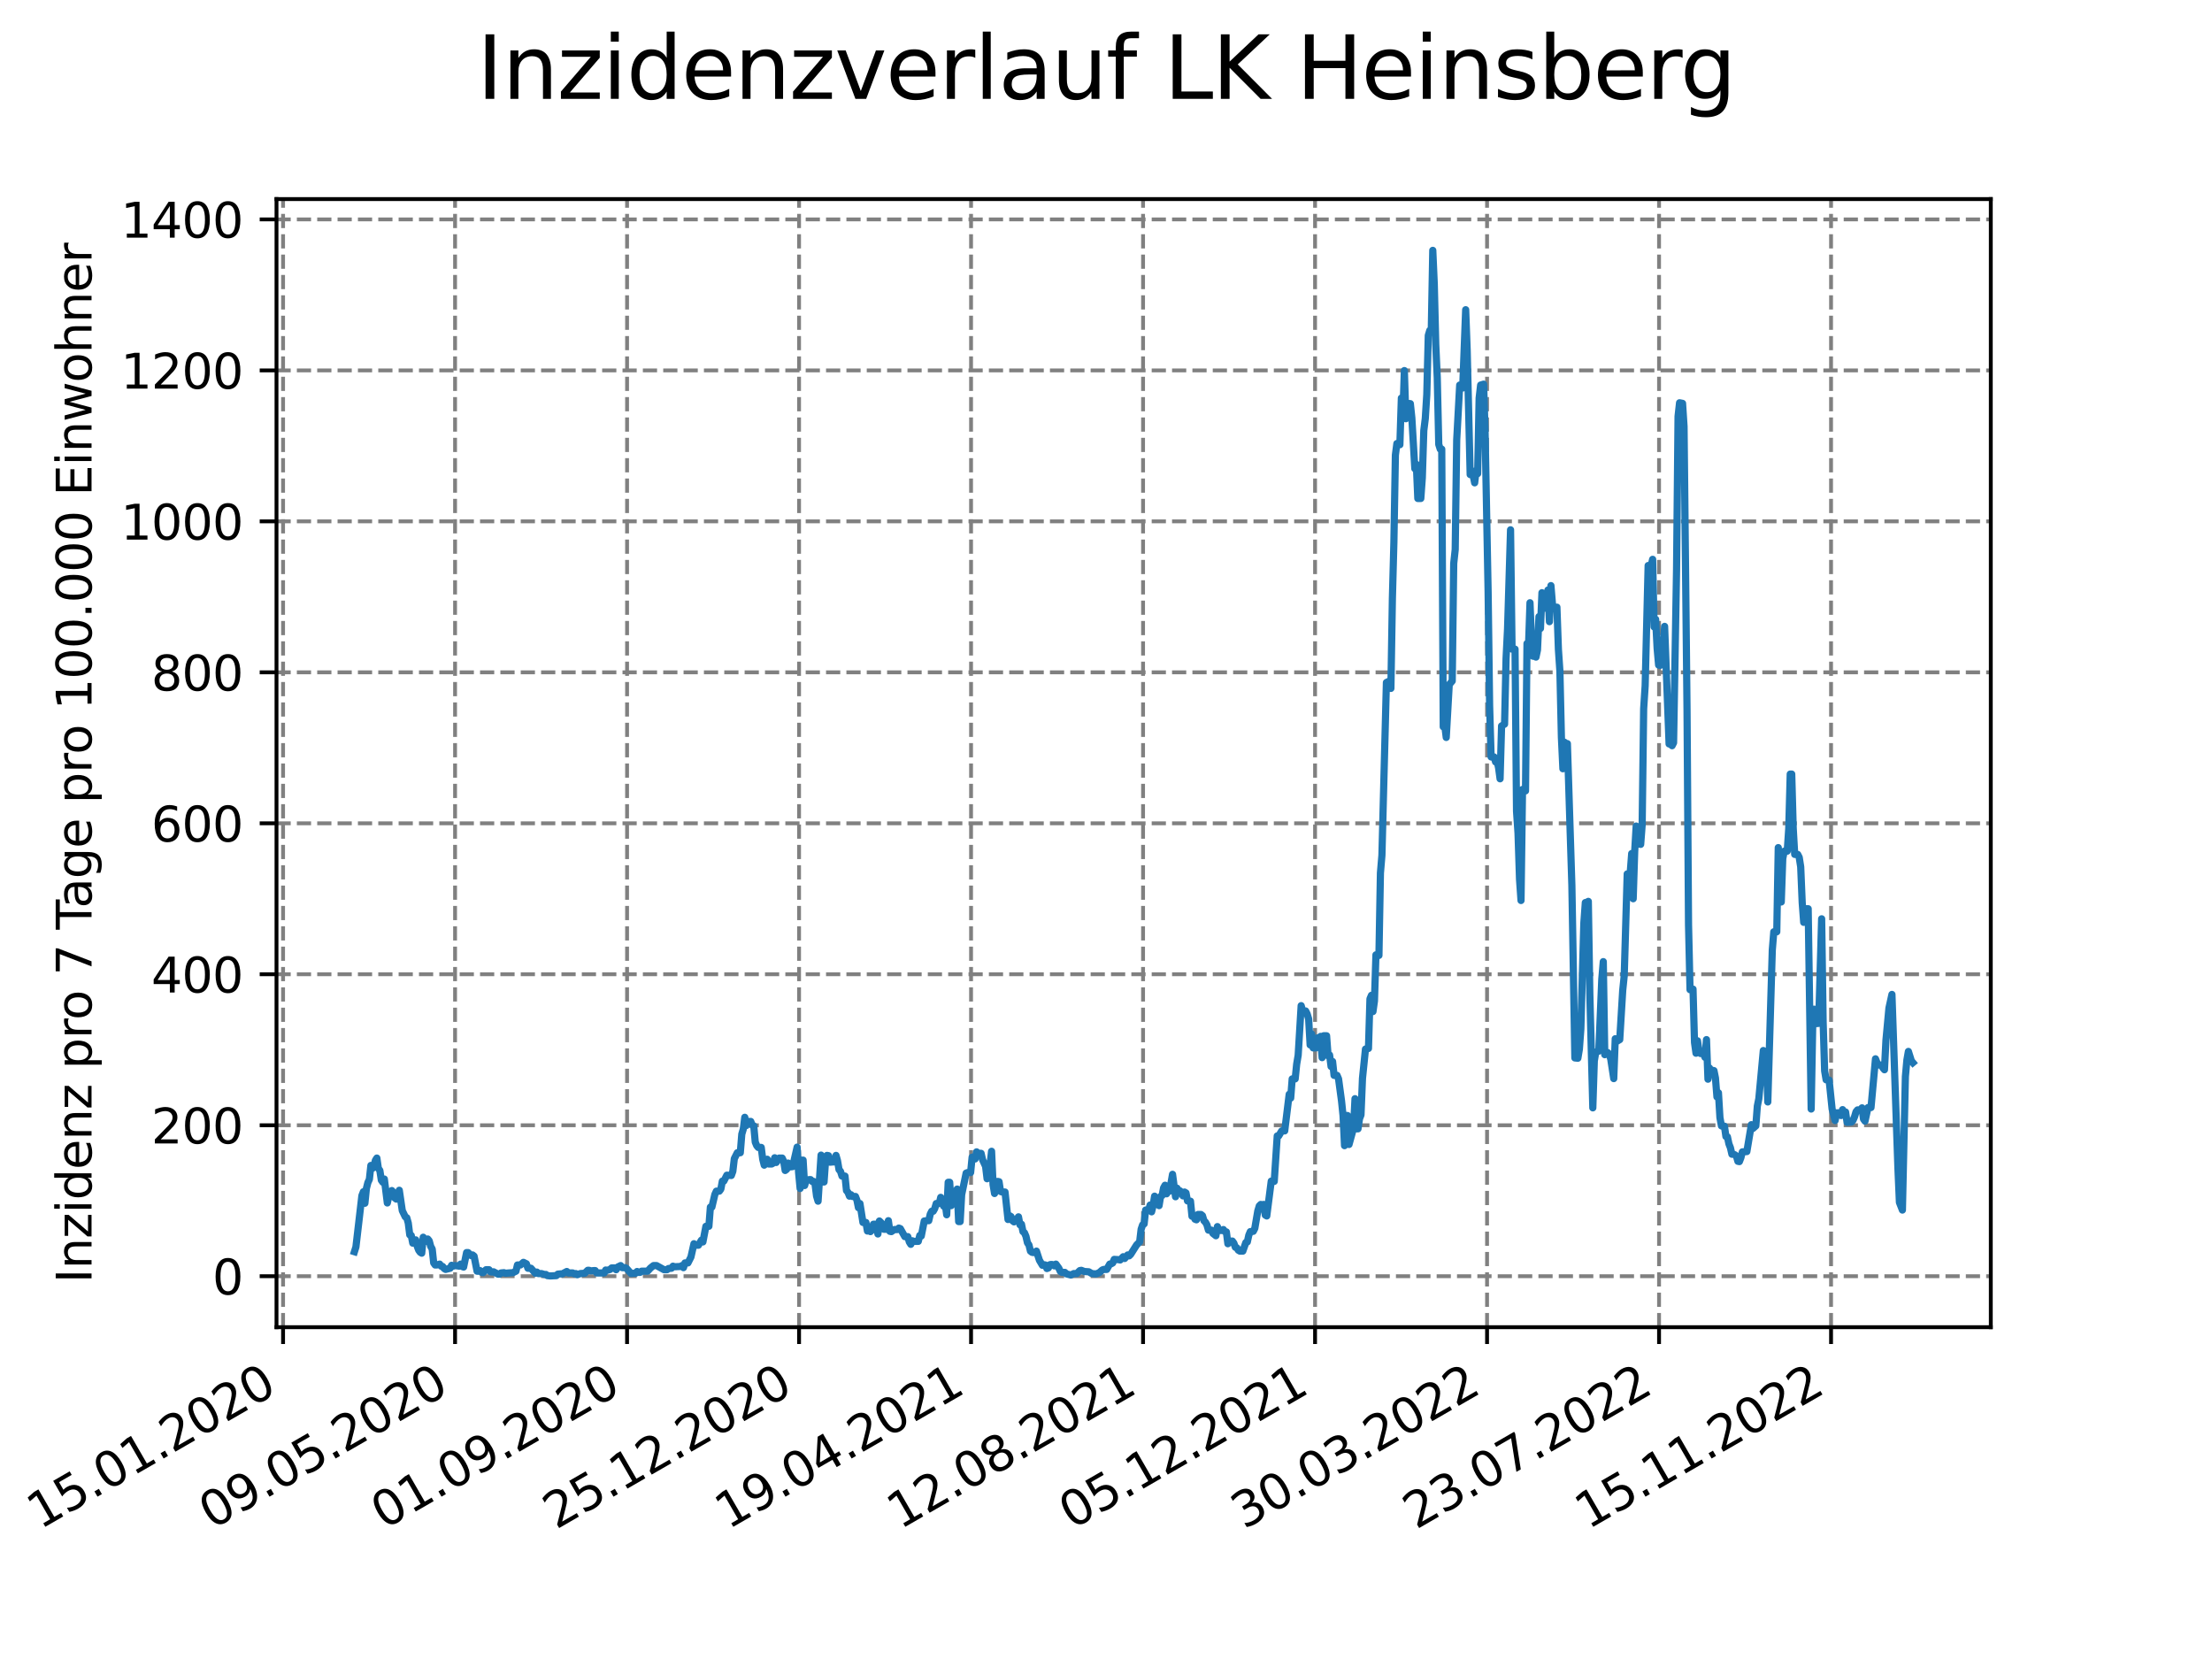 <?xml version="1.0" encoding="utf-8" standalone="no"?>
<!DOCTYPE svg PUBLIC "-//W3C//DTD SVG 1.1//EN"
  "http://www.w3.org/Graphics/SVG/1.1/DTD/svg11.dtd">
<svg xmlns:xlink="http://www.w3.org/1999/xlink" width="460.8pt" height="345.6pt" viewBox="0 0 460.8 345.6" xmlns="http://www.w3.org/2000/svg" version="1.1">
 <defs>
  <style type="text/css">*{stroke-linejoin: round; stroke-linecap: butt}</style>
 </defs>
 <g id="figure_1">
  <g id="patch_1">
   <path d="M 0 345.6 
L 460.8 345.6 
L 460.8 0 
L 0 0 
z
" style="fill: #ffffff"/>
  </g>
  <g id="axes_1">
   <g id="patch_2">
    <path d="M 57.6 276.48 
L 414.72 276.48 
L 414.72 41.472 
L 57.6 41.472 
z
" style="fill: #ffffff"/>
   </g>
   <g id="matplotlib.axis_1">
    <g id="xtick_1">
     <g id="line2d_1">
      <path d="M 58.968 276.48 
L 58.968 41.472 
" clip-path="url(#p1e80fe5e05)" style="fill: none; stroke-dasharray: 2.96,1.28; stroke-dashoffset: 0; stroke: #808080; stroke-width: 0.8"/>
     </g>
     <g id="line2d_2">
      <defs>
       <path id="m6e83c89dc8" d="M 0 0 
L 0 3.5 
" style="stroke: #000000; stroke-width: 0.8"/>
      </defs>
      <g>
       <use xlink:href="#m6e83c89dc8" x="58.968" y="276.48" style="stroke: #000000; stroke-width: 0.8"/>
      </g>
     </g>
     <g id="text_1">
      <!-- 15.01.2020 -->
      <g transform="translate(8.343 318.689) rotate(-30) scale(0.1 -0.1)">
       <defs>
        <path id="DejaVuSans-31" d="M 794 531 
L 1825 531 
L 1825 4091 
L 703 3866 
L 703 4441 
L 1819 4666 
L 2450 4666 
L 2450 531 
L 3481 531 
L 3481 0 
L 794 0 
L 794 531 
z
" transform="scale(0.016)"/>
        <path id="DejaVuSans-35" d="M 691 4666 
L 3169 4666 
L 3169 4134 
L 1269 4134 
L 1269 2991 
Q 1406 3038 1543 3061 
Q 1681 3084 1819 3084 
Q 2600 3084 3056 2656 
Q 3513 2228 3513 1497 
Q 3513 744 3044 326 
Q 2575 -91 1722 -91 
Q 1428 -91 1123 -41 
Q 819 9 494 109 
L 494 744 
Q 775 591 1075 516 
Q 1375 441 1709 441 
Q 2250 441 2565 725 
Q 2881 1009 2881 1497 
Q 2881 1984 2565 2268 
Q 2250 2553 1709 2553 
Q 1456 2553 1204 2497 
Q 953 2441 691 2322 
L 691 4666 
z
" transform="scale(0.016)"/>
        <path id="DejaVuSans-2e" d="M 684 794 
L 1344 794 
L 1344 0 
L 684 0 
L 684 794 
z
" transform="scale(0.016)"/>
        <path id="DejaVuSans-30" d="M 2034 4250 
Q 1547 4250 1301 3770 
Q 1056 3291 1056 2328 
Q 1056 1369 1301 889 
Q 1547 409 2034 409 
Q 2525 409 2770 889 
Q 3016 1369 3016 2328 
Q 3016 3291 2770 3770 
Q 2525 4250 2034 4250 
z
M 2034 4750 
Q 2819 4750 3233 4129 
Q 3647 3509 3647 2328 
Q 3647 1150 3233 529 
Q 2819 -91 2034 -91 
Q 1250 -91 836 529 
Q 422 1150 422 2328 
Q 422 3509 836 4129 
Q 1250 4750 2034 4750 
z
" transform="scale(0.016)"/>
        <path id="DejaVuSans-32" d="M 1228 531 
L 3431 531 
L 3431 0 
L 469 0 
L 469 531 
Q 828 903 1448 1529 
Q 2069 2156 2228 2338 
Q 2531 2678 2651 2914 
Q 2772 3150 2772 3378 
Q 2772 3750 2511 3984 
Q 2250 4219 1831 4219 
Q 1534 4219 1204 4116 
Q 875 4013 500 3803 
L 500 4441 
Q 881 4594 1212 4672 
Q 1544 4750 1819 4750 
Q 2544 4750 2975 4387 
Q 3406 4025 3406 3419 
Q 3406 3131 3298 2873 
Q 3191 2616 2906 2266 
Q 2828 2175 2409 1742 
Q 1991 1309 1228 531 
z
" transform="scale(0.016)"/>
       </defs>
       <use xlink:href="#DejaVuSans-31"/>
       <use xlink:href="#DejaVuSans-35" x="63.623"/>
       <use xlink:href="#DejaVuSans-2e" x="127.246"/>
       <use xlink:href="#DejaVuSans-30" x="159.033"/>
       <use xlink:href="#DejaVuSans-31" x="222.656"/>
       <use xlink:href="#DejaVuSans-2e" x="286.279"/>
       <use xlink:href="#DejaVuSans-32" x="318.066"/>
       <use xlink:href="#DejaVuSans-30" x="381.689"/>
       <use xlink:href="#DejaVuSans-32" x="445.312"/>
       <use xlink:href="#DejaVuSans-30" x="508.936"/>
      </g>
     </g>
    </g>
    <g id="xtick_2">
     <g id="line2d_3">
      <path d="M 94.799 276.48 
L 94.799 41.472 
" clip-path="url(#p1e80fe5e05)" style="fill: none; stroke-dasharray: 2.96,1.28; stroke-dashoffset: 0; stroke: #808080; stroke-width: 0.8"/>
     </g>
     <g id="line2d_4">
      <g>
       <use xlink:href="#m6e83c89dc8" x="94.799" y="276.48" style="stroke: #000000; stroke-width: 0.8"/>
      </g>
     </g>
     <g id="text_2">
      <!-- 09.05.2020 -->
      <g transform="translate(44.173 318.689) rotate(-30) scale(0.1 -0.1)">
       <defs>
        <path id="DejaVuSans-39" d="M 703 97 
L 703 672 
Q 941 559 1184 500 
Q 1428 441 1663 441 
Q 2288 441 2617 861 
Q 2947 1281 2994 2138 
Q 2813 1869 2534 1725 
Q 2256 1581 1919 1581 
Q 1219 1581 811 2004 
Q 403 2428 403 3163 
Q 403 3881 828 4315 
Q 1253 4750 1959 4750 
Q 2769 4750 3195 4129 
Q 3622 3509 3622 2328 
Q 3622 1225 3098 567 
Q 2575 -91 1691 -91 
Q 1453 -91 1209 -44 
Q 966 3 703 97 
z
M 1959 2075 
Q 2384 2075 2632 2365 
Q 2881 2656 2881 3163 
Q 2881 3666 2632 3958 
Q 2384 4250 1959 4250 
Q 1534 4250 1286 3958 
Q 1038 3666 1038 3163 
Q 1038 2656 1286 2365 
Q 1534 2075 1959 2075 
z
" transform="scale(0.016)"/>
       </defs>
       <use xlink:href="#DejaVuSans-30"/>
       <use xlink:href="#DejaVuSans-39" x="63.623"/>
       <use xlink:href="#DejaVuSans-2e" x="127.246"/>
       <use xlink:href="#DejaVuSans-30" x="159.033"/>
       <use xlink:href="#DejaVuSans-35" x="222.656"/>
       <use xlink:href="#DejaVuSans-2e" x="286.279"/>
       <use xlink:href="#DejaVuSans-32" x="318.066"/>
       <use xlink:href="#DejaVuSans-30" x="381.689"/>
       <use xlink:href="#DejaVuSans-32" x="445.312"/>
       <use xlink:href="#DejaVuSans-30" x="508.936"/>
      </g>
     </g>
    </g>
    <g id="xtick_3">
     <g id="line2d_5">
      <path d="M 130.629 276.48 
L 130.629 41.472 
" clip-path="url(#p1e80fe5e05)" style="fill: none; stroke-dasharray: 2.96,1.28; stroke-dashoffset: 0; stroke: #808080; stroke-width: 0.8"/>
     </g>
     <g id="line2d_6">
      <g>
       <use xlink:href="#m6e83c89dc8" x="130.629" y="276.48" style="stroke: #000000; stroke-width: 0.8"/>
      </g>
     </g>
     <g id="text_3">
      <!-- 01.09.2020 -->
      <g transform="translate(80.004 318.689) rotate(-30) scale(0.1 -0.1)">
       <use xlink:href="#DejaVuSans-30"/>
       <use xlink:href="#DejaVuSans-31" x="63.623"/>
       <use xlink:href="#DejaVuSans-2e" x="127.246"/>
       <use xlink:href="#DejaVuSans-30" x="159.033"/>
       <use xlink:href="#DejaVuSans-39" x="222.656"/>
       <use xlink:href="#DejaVuSans-2e" x="286.279"/>
       <use xlink:href="#DejaVuSans-32" x="318.066"/>
       <use xlink:href="#DejaVuSans-30" x="381.689"/>
       <use xlink:href="#DejaVuSans-32" x="445.312"/>
       <use xlink:href="#DejaVuSans-30" x="508.936"/>
      </g>
     </g>
    </g>
    <g id="xtick_4">
     <g id="line2d_7">
      <path d="M 166.459 276.48 
L 166.459 41.472 
" clip-path="url(#p1e80fe5e05)" style="fill: none; stroke-dasharray: 2.96,1.28; stroke-dashoffset: 0; stroke: #808080; stroke-width: 0.8"/>
     </g>
     <g id="line2d_8">
      <g>
       <use xlink:href="#m6e83c89dc8" x="166.459" y="276.48" style="stroke: #000000; stroke-width: 0.8"/>
      </g>
     </g>
     <g id="text_4">
      <!-- 25.12.2020 -->
      <g transform="translate(115.834 318.689) rotate(-30) scale(0.1 -0.1)">
       <use xlink:href="#DejaVuSans-32"/>
       <use xlink:href="#DejaVuSans-35" x="63.623"/>
       <use xlink:href="#DejaVuSans-2e" x="127.246"/>
       <use xlink:href="#DejaVuSans-31" x="159.033"/>
       <use xlink:href="#DejaVuSans-32" x="222.656"/>
       <use xlink:href="#DejaVuSans-2e" x="286.279"/>
       <use xlink:href="#DejaVuSans-32" x="318.066"/>
       <use xlink:href="#DejaVuSans-30" x="381.689"/>
       <use xlink:href="#DejaVuSans-32" x="445.312"/>
       <use xlink:href="#DejaVuSans-30" x="508.936"/>
      </g>
     </g>
    </g>
    <g id="xtick_5">
     <g id="line2d_9">
      <path d="M 202.29 276.48 
L 202.29 41.472 
" clip-path="url(#p1e80fe5e05)" style="fill: none; stroke-dasharray: 2.96,1.28; stroke-dashoffset: 0; stroke: #808080; stroke-width: 0.8"/>
     </g>
     <g id="line2d_10">
      <g>
       <use xlink:href="#m6e83c89dc8" x="202.29" y="276.48" style="stroke: #000000; stroke-width: 0.8"/>
      </g>
     </g>
     <g id="text_5">
      <!-- 19.04.2021 -->
      <g transform="translate(151.665 318.689) rotate(-30) scale(0.1 -0.1)">
       <defs>
        <path id="DejaVuSans-34" d="M 2419 4116 
L 825 1625 
L 2419 1625 
L 2419 4116 
z
M 2253 4666 
L 3047 4666 
L 3047 1625 
L 3713 1625 
L 3713 1100 
L 3047 1100 
L 3047 0 
L 2419 0 
L 2419 1100 
L 313 1100 
L 313 1709 
L 2253 4666 
z
" transform="scale(0.016)"/>
       </defs>
       <use xlink:href="#DejaVuSans-31"/>
       <use xlink:href="#DejaVuSans-39" x="63.623"/>
       <use xlink:href="#DejaVuSans-2e" x="127.246"/>
       <use xlink:href="#DejaVuSans-30" x="159.033"/>
       <use xlink:href="#DejaVuSans-34" x="222.656"/>
       <use xlink:href="#DejaVuSans-2e" x="286.279"/>
       <use xlink:href="#DejaVuSans-32" x="318.066"/>
       <use xlink:href="#DejaVuSans-30" x="381.689"/>
       <use xlink:href="#DejaVuSans-32" x="445.312"/>
       <use xlink:href="#DejaVuSans-31" x="508.936"/>
      </g>
     </g>
    </g>
    <g id="xtick_6">
     <g id="line2d_11">
      <path d="M 238.12 276.48 
L 238.12 41.472 
" clip-path="url(#p1e80fe5e05)" style="fill: none; stroke-dasharray: 2.96,1.28; stroke-dashoffset: 0; stroke: #808080; stroke-width: 0.8"/>
     </g>
     <g id="line2d_12">
      <g>
       <use xlink:href="#m6e83c89dc8" x="238.12" y="276.48" style="stroke: #000000; stroke-width: 0.8"/>
      </g>
     </g>
     <g id="text_6">
      <!-- 12.08.2021 -->
      <g transform="translate(187.495 318.689) rotate(-30) scale(0.1 -0.1)">
       <defs>
        <path id="DejaVuSans-38" d="M 2034 2216 
Q 1584 2216 1326 1975 
Q 1069 1734 1069 1313 
Q 1069 891 1326 650 
Q 1584 409 2034 409 
Q 2484 409 2743 651 
Q 3003 894 3003 1313 
Q 3003 1734 2745 1975 
Q 2488 2216 2034 2216 
z
M 1403 2484 
Q 997 2584 770 2862 
Q 544 3141 544 3541 
Q 544 4100 942 4425 
Q 1341 4750 2034 4750 
Q 2731 4750 3128 4425 
Q 3525 4100 3525 3541 
Q 3525 3141 3298 2862 
Q 3072 2584 2669 2484 
Q 3125 2378 3379 2068 
Q 3634 1759 3634 1313 
Q 3634 634 3220 271 
Q 2806 -91 2034 -91 
Q 1263 -91 848 271 
Q 434 634 434 1313 
Q 434 1759 690 2068 
Q 947 2378 1403 2484 
z
M 1172 3481 
Q 1172 3119 1398 2916 
Q 1625 2713 2034 2713 
Q 2441 2713 2670 2916 
Q 2900 3119 2900 3481 
Q 2900 3844 2670 4047 
Q 2441 4250 2034 4250 
Q 1625 4250 1398 4047 
Q 1172 3844 1172 3481 
z
" transform="scale(0.016)"/>
       </defs>
       <use xlink:href="#DejaVuSans-31"/>
       <use xlink:href="#DejaVuSans-32" x="63.623"/>
       <use xlink:href="#DejaVuSans-2e" x="127.246"/>
       <use xlink:href="#DejaVuSans-30" x="159.033"/>
       <use xlink:href="#DejaVuSans-38" x="222.656"/>
       <use xlink:href="#DejaVuSans-2e" x="286.279"/>
       <use xlink:href="#DejaVuSans-32" x="318.066"/>
       <use xlink:href="#DejaVuSans-30" x="381.689"/>
       <use xlink:href="#DejaVuSans-32" x="445.312"/>
       <use xlink:href="#DejaVuSans-31" x="508.936"/>
      </g>
     </g>
    </g>
    <g id="xtick_7">
     <g id="line2d_13">
      <path d="M 273.951 276.48 
L 273.951 41.472 
" clip-path="url(#p1e80fe5e05)" style="fill: none; stroke-dasharray: 2.96,1.28; stroke-dashoffset: 0; stroke: #808080; stroke-width: 0.8"/>
     </g>
     <g id="line2d_14">
      <g>
       <use xlink:href="#m6e83c89dc8" x="273.951" y="276.48" style="stroke: #000000; stroke-width: 0.8"/>
      </g>
     </g>
     <g id="text_7">
      <!-- 05.12.2021 -->
      <g transform="translate(223.325 318.689) rotate(-30) scale(0.1 -0.1)">
       <use xlink:href="#DejaVuSans-30"/>
       <use xlink:href="#DejaVuSans-35" x="63.623"/>
       <use xlink:href="#DejaVuSans-2e" x="127.246"/>
       <use xlink:href="#DejaVuSans-31" x="159.033"/>
       <use xlink:href="#DejaVuSans-32" x="222.656"/>
       <use xlink:href="#DejaVuSans-2e" x="286.279"/>
       <use xlink:href="#DejaVuSans-32" x="318.066"/>
       <use xlink:href="#DejaVuSans-30" x="381.689"/>
       <use xlink:href="#DejaVuSans-32" x="445.312"/>
       <use xlink:href="#DejaVuSans-31" x="508.936"/>
      </g>
     </g>
    </g>
    <g id="xtick_8">
     <g id="line2d_15">
      <path d="M 309.781 276.48 
L 309.781 41.472 
" clip-path="url(#p1e80fe5e05)" style="fill: none; stroke-dasharray: 2.96,1.28; stroke-dashoffset: 0; stroke: #808080; stroke-width: 0.8"/>
     </g>
     <g id="line2d_16">
      <g>
       <use xlink:href="#m6e83c89dc8" x="309.781" y="276.48" style="stroke: #000000; stroke-width: 0.8"/>
      </g>
     </g>
     <g id="text_8">
      <!-- 30.03.2022 -->
      <g transform="translate(259.156 318.689) rotate(-30) scale(0.1 -0.1)">
       <defs>
        <path id="DejaVuSans-33" d="M 2597 2516 
Q 3050 2419 3304 2112 
Q 3559 1806 3559 1356 
Q 3559 666 3084 287 
Q 2609 -91 1734 -91 
Q 1441 -91 1130 -33 
Q 819 25 488 141 
L 488 750 
Q 750 597 1062 519 
Q 1375 441 1716 441 
Q 2309 441 2620 675 
Q 2931 909 2931 1356 
Q 2931 1769 2642 2001 
Q 2353 2234 1838 2234 
L 1294 2234 
L 1294 2753 
L 1863 2753 
Q 2328 2753 2575 2939 
Q 2822 3125 2822 3475 
Q 2822 3834 2567 4026 
Q 2313 4219 1838 4219 
Q 1578 4219 1281 4162 
Q 984 4106 628 3988 
L 628 4550 
Q 988 4650 1302 4700 
Q 1616 4750 1894 4750 
Q 2613 4750 3031 4423 
Q 3450 4097 3450 3541 
Q 3450 3153 3228 2886 
Q 3006 2619 2597 2516 
z
" transform="scale(0.016)"/>
       </defs>
       <use xlink:href="#DejaVuSans-33"/>
       <use xlink:href="#DejaVuSans-30" x="63.623"/>
       <use xlink:href="#DejaVuSans-2e" x="127.246"/>
       <use xlink:href="#DejaVuSans-30" x="159.033"/>
       <use xlink:href="#DejaVuSans-33" x="222.656"/>
       <use xlink:href="#DejaVuSans-2e" x="286.279"/>
       <use xlink:href="#DejaVuSans-32" x="318.066"/>
       <use xlink:href="#DejaVuSans-30" x="381.689"/>
       <use xlink:href="#DejaVuSans-32" x="445.312"/>
       <use xlink:href="#DejaVuSans-32" x="508.936"/>
      </g>
     </g>
    </g>
    <g id="xtick_9">
     <g id="line2d_17">
      <path d="M 345.611 276.48 
L 345.611 41.472 
" clip-path="url(#p1e80fe5e05)" style="fill: none; stroke-dasharray: 2.96,1.28; stroke-dashoffset: 0; stroke: #808080; stroke-width: 0.8"/>
     </g>
     <g id="line2d_18">
      <g>
       <use xlink:href="#m6e83c89dc8" x="345.611" y="276.48" style="stroke: #000000; stroke-width: 0.8"/>
      </g>
     </g>
     <g id="text_9">
      <!-- 23.07.2022 -->
      <g transform="translate(294.986 318.689) rotate(-30) scale(0.1 -0.1)">
       <defs>
        <path id="DejaVuSans-37" d="M 525 4666 
L 3525 4666 
L 3525 4397 
L 1831 0 
L 1172 0 
L 2766 4134 
L 525 4134 
L 525 4666 
z
" transform="scale(0.016)"/>
       </defs>
       <use xlink:href="#DejaVuSans-32"/>
       <use xlink:href="#DejaVuSans-33" x="63.623"/>
       <use xlink:href="#DejaVuSans-2e" x="127.246"/>
       <use xlink:href="#DejaVuSans-30" x="159.033"/>
       <use xlink:href="#DejaVuSans-37" x="222.656"/>
       <use xlink:href="#DejaVuSans-2e" x="286.279"/>
       <use xlink:href="#DejaVuSans-32" x="318.066"/>
       <use xlink:href="#DejaVuSans-30" x="381.689"/>
       <use xlink:href="#DejaVuSans-32" x="445.312"/>
       <use xlink:href="#DejaVuSans-32" x="508.936"/>
      </g>
     </g>
    </g>
    <g id="xtick_10">
     <g id="line2d_19">
      <path d="M 381.442 276.48 
L 381.442 41.472 
" clip-path="url(#p1e80fe5e05)" style="fill: none; stroke-dasharray: 2.96,1.28; stroke-dashoffset: 0; stroke: #808080; stroke-width: 0.8"/>
     </g>
     <g id="line2d_20">
      <g>
       <use xlink:href="#m6e83c89dc8" x="381.442" y="276.48" style="stroke: #000000; stroke-width: 0.8"/>
      </g>
     </g>
     <g id="text_10">
      <!-- 15.11.2022 -->
      <g transform="translate(330.817 318.689) rotate(-30) scale(0.1 -0.1)">
       <use xlink:href="#DejaVuSans-31"/>
       <use xlink:href="#DejaVuSans-35" x="63.623"/>
       <use xlink:href="#DejaVuSans-2e" x="127.246"/>
       <use xlink:href="#DejaVuSans-31" x="159.033"/>
       <use xlink:href="#DejaVuSans-31" x="222.656"/>
       <use xlink:href="#DejaVuSans-2e" x="286.279"/>
       <use xlink:href="#DejaVuSans-32" x="318.066"/>
       <use xlink:href="#DejaVuSans-30" x="381.689"/>
       <use xlink:href="#DejaVuSans-32" x="445.312"/>
       <use xlink:href="#DejaVuSans-32" x="508.936"/>
      </g>
     </g>
    </g>
   </g>
   <g id="matplotlib.axis_2">
    <g id="ytick_1">
     <g id="line2d_21">
      <path d="M 57.6 265.859 
L 414.72 265.859 
" clip-path="url(#p1e80fe5e05)" style="fill: none; stroke-dasharray: 2.96,1.28; stroke-dashoffset: 0; stroke: #808080; stroke-width: 0.8"/>
     </g>
     <g id="line2d_22">
      <defs>
       <path id="m93de28d436" d="M 0 0 
L -3.5 0 
" style="stroke: #000000; stroke-width: 0.8"/>
      </defs>
      <g>
       <use xlink:href="#m93de28d436" x="57.6" y="265.859" style="stroke: #000000; stroke-width: 0.8"/>
      </g>
     </g>
     <g id="text_11">
      <!-- 0 -->
      <g transform="translate(44.237 269.659) scale(0.1 -0.1)">
       <use xlink:href="#DejaVuSans-30"/>
      </g>
     </g>
    </g>
    <g id="ytick_2">
     <g id="line2d_23">
      <path d="M 57.6 234.409 
L 414.72 234.409 
" clip-path="url(#p1e80fe5e05)" style="fill: none; stroke-dasharray: 2.96,1.28; stroke-dashoffset: 0; stroke: #808080; stroke-width: 0.8"/>
     </g>
     <g id="line2d_24">
      <g>
       <use xlink:href="#m93de28d436" x="57.6" y="234.409" style="stroke: #000000; stroke-width: 0.8"/>
      </g>
     </g>
     <g id="text_12">
      <!-- 200 -->
      <g transform="translate(31.512 238.208) scale(0.1 -0.1)">
       <use xlink:href="#DejaVuSans-32"/>
       <use xlink:href="#DejaVuSans-30" x="63.623"/>
       <use xlink:href="#DejaVuSans-30" x="127.246"/>
      </g>
     </g>
    </g>
    <g id="ytick_3">
     <g id="line2d_25">
      <path d="M 57.6 202.959 
L 414.72 202.959 
" clip-path="url(#p1e80fe5e05)" style="fill: none; stroke-dasharray: 2.96,1.28; stroke-dashoffset: 0; stroke: #808080; stroke-width: 0.8"/>
     </g>
     <g id="line2d_26">
      <g>
       <use xlink:href="#m93de28d436" x="57.6" y="202.959" style="stroke: #000000; stroke-width: 0.8"/>
      </g>
     </g>
     <g id="text_13">
      <!-- 400 -->
      <g transform="translate(31.512 206.758) scale(0.1 -0.1)">
       <use xlink:href="#DejaVuSans-34"/>
       <use xlink:href="#DejaVuSans-30" x="63.623"/>
       <use xlink:href="#DejaVuSans-30" x="127.246"/>
      </g>
     </g>
    </g>
    <g id="ytick_4">
     <g id="line2d_27">
      <path d="M 57.6 171.508 
L 414.72 171.508 
" clip-path="url(#p1e80fe5e05)" style="fill: none; stroke-dasharray: 2.96,1.28; stroke-dashoffset: 0; stroke: #808080; stroke-width: 0.8"/>
     </g>
     <g id="line2d_28">
      <g>
       <use xlink:href="#m93de28d436" x="57.6" y="171.508" style="stroke: #000000; stroke-width: 0.8"/>
      </g>
     </g>
     <g id="text_14">
      <!-- 600 -->
      <g transform="translate(31.512 175.308) scale(0.1 -0.1)">
       <defs>
        <path id="DejaVuSans-36" d="M 2113 2584 
Q 1688 2584 1439 2293 
Q 1191 2003 1191 1497 
Q 1191 994 1439 701 
Q 1688 409 2113 409 
Q 2538 409 2786 701 
Q 3034 994 3034 1497 
Q 3034 2003 2786 2293 
Q 2538 2584 2113 2584 
z
M 3366 4563 
L 3366 3988 
Q 3128 4100 2886 4159 
Q 2644 4219 2406 4219 
Q 1781 4219 1451 3797 
Q 1122 3375 1075 2522 
Q 1259 2794 1537 2939 
Q 1816 3084 2150 3084 
Q 2853 3084 3261 2657 
Q 3669 2231 3669 1497 
Q 3669 778 3244 343 
Q 2819 -91 2113 -91 
Q 1303 -91 875 529 
Q 447 1150 447 2328 
Q 447 3434 972 4092 
Q 1497 4750 2381 4750 
Q 2619 4750 2861 4703 
Q 3103 4656 3366 4563 
z
" transform="scale(0.016)"/>
       </defs>
       <use xlink:href="#DejaVuSans-36"/>
       <use xlink:href="#DejaVuSans-30" x="63.623"/>
       <use xlink:href="#DejaVuSans-30" x="127.246"/>
      </g>
     </g>
    </g>
    <g id="ytick_5">
     <g id="line2d_29">
      <path d="M 57.6 140.058 
L 414.72 140.058 
" clip-path="url(#p1e80fe5e05)" style="fill: none; stroke-dasharray: 2.96,1.28; stroke-dashoffset: 0; stroke: #808080; stroke-width: 0.8"/>
     </g>
     <g id="line2d_30">
      <g>
       <use xlink:href="#m93de28d436" x="57.6" y="140.058" style="stroke: #000000; stroke-width: 0.8"/>
      </g>
     </g>
     <g id="text_15">
      <!-- 800 -->
      <g transform="translate(31.512 143.857) scale(0.1 -0.1)">
       <use xlink:href="#DejaVuSans-38"/>
       <use xlink:href="#DejaVuSans-30" x="63.623"/>
       <use xlink:href="#DejaVuSans-30" x="127.246"/>
      </g>
     </g>
    </g>
    <g id="ytick_6">
     <g id="line2d_31">
      <path d="M 57.6 108.608 
L 414.72 108.608 
" clip-path="url(#p1e80fe5e05)" style="fill: none; stroke-dasharray: 2.96,1.28; stroke-dashoffset: 0; stroke: #808080; stroke-width: 0.8"/>
     </g>
     <g id="line2d_32">
      <g>
       <use xlink:href="#m93de28d436" x="57.6" y="108.608" style="stroke: #000000; stroke-width: 0.8"/>
      </g>
     </g>
     <g id="text_16">
      <!-- 1000 -->
      <g transform="translate(25.15 112.407) scale(0.1 -0.1)">
       <use xlink:href="#DejaVuSans-31"/>
       <use xlink:href="#DejaVuSans-30" x="63.623"/>
       <use xlink:href="#DejaVuSans-30" x="127.246"/>
       <use xlink:href="#DejaVuSans-30" x="190.869"/>
      </g>
     </g>
    </g>
    <g id="ytick_7">
     <g id="line2d_33">
      <path d="M 57.6 77.158 
L 414.72 77.158 
" clip-path="url(#p1e80fe5e05)" style="fill: none; stroke-dasharray: 2.96,1.28; stroke-dashoffset: 0; stroke: #808080; stroke-width: 0.8"/>
     </g>
     <g id="line2d_34">
      <g>
       <use xlink:href="#m93de28d436" x="57.6" y="77.158" style="stroke: #000000; stroke-width: 0.8"/>
      </g>
     </g>
     <g id="text_17">
      <!-- 1200 -->
      <g transform="translate(25.15 80.957) scale(0.1 -0.1)">
       <use xlink:href="#DejaVuSans-31"/>
       <use xlink:href="#DejaVuSans-32" x="63.623"/>
       <use xlink:href="#DejaVuSans-30" x="127.246"/>
       <use xlink:href="#DejaVuSans-30" x="190.869"/>
      </g>
     </g>
    </g>
    <g id="ytick_8">
     <g id="line2d_35">
      <path d="M 57.6 45.707 
L 414.72 45.707 
" clip-path="url(#p1e80fe5e05)" style="fill: none; stroke-dasharray: 2.96,1.28; stroke-dashoffset: 0; stroke: #808080; stroke-width: 0.8"/>
     </g>
     <g id="line2d_36">
      <g>
       <use xlink:href="#m93de28d436" x="57.6" y="45.707" style="stroke: #000000; stroke-width: 0.8"/>
      </g>
     </g>
     <g id="text_18">
      <!-- 1400 -->
      <g transform="translate(25.15 49.507) scale(0.1 -0.1)">
       <use xlink:href="#DejaVuSans-31"/>
       <use xlink:href="#DejaVuSans-34" x="63.623"/>
       <use xlink:href="#DejaVuSans-30" x="127.246"/>
       <use xlink:href="#DejaVuSans-30" x="190.869"/>
      </g>
     </g>
    </g>
    <g id="text_19">
     <!-- Inzidenz pro 7 Tage pro 100.000 Einwohner -->
     <g transform="translate(19.07 267.301) rotate(-90) scale(0.1 -0.1)">
      <defs>
       <path id="DejaVuSans-49" d="M 628 4666 
L 1259 4666 
L 1259 0 
L 628 0 
L 628 4666 
z
" transform="scale(0.016)"/>
       <path id="DejaVuSans-6e" d="M 3513 2113 
L 3513 0 
L 2938 0 
L 2938 2094 
Q 2938 2591 2744 2837 
Q 2550 3084 2163 3084 
Q 1697 3084 1428 2787 
Q 1159 2491 1159 1978 
L 1159 0 
L 581 0 
L 581 3500 
L 1159 3500 
L 1159 2956 
Q 1366 3272 1645 3428 
Q 1925 3584 2291 3584 
Q 2894 3584 3203 3211 
Q 3513 2838 3513 2113 
z
" transform="scale(0.016)"/>
       <path id="DejaVuSans-7a" d="M 353 3500 
L 3084 3500 
L 3084 2975 
L 922 459 
L 3084 459 
L 3084 0 
L 275 0 
L 275 525 
L 2438 3041 
L 353 3041 
L 353 3500 
z
" transform="scale(0.016)"/>
       <path id="DejaVuSans-69" d="M 603 3500 
L 1178 3500 
L 1178 0 
L 603 0 
L 603 3500 
z
M 603 4863 
L 1178 4863 
L 1178 4134 
L 603 4134 
L 603 4863 
z
" transform="scale(0.016)"/>
       <path id="DejaVuSans-64" d="M 2906 2969 
L 2906 4863 
L 3481 4863 
L 3481 0 
L 2906 0 
L 2906 525 
Q 2725 213 2448 61 
Q 2172 -91 1784 -91 
Q 1150 -91 751 415 
Q 353 922 353 1747 
Q 353 2572 751 3078 
Q 1150 3584 1784 3584 
Q 2172 3584 2448 3432 
Q 2725 3281 2906 2969 
z
M 947 1747 
Q 947 1113 1208 752 
Q 1469 391 1925 391 
Q 2381 391 2643 752 
Q 2906 1113 2906 1747 
Q 2906 2381 2643 2742 
Q 2381 3103 1925 3103 
Q 1469 3103 1208 2742 
Q 947 2381 947 1747 
z
" transform="scale(0.016)"/>
       <path id="DejaVuSans-65" d="M 3597 1894 
L 3597 1613 
L 953 1613 
Q 991 1019 1311 708 
Q 1631 397 2203 397 
Q 2534 397 2845 478 
Q 3156 559 3463 722 
L 3463 178 
Q 3153 47 2828 -22 
Q 2503 -91 2169 -91 
Q 1331 -91 842 396 
Q 353 884 353 1716 
Q 353 2575 817 3079 
Q 1281 3584 2069 3584 
Q 2775 3584 3186 3129 
Q 3597 2675 3597 1894 
z
M 3022 2063 
Q 3016 2534 2758 2815 
Q 2500 3097 2075 3097 
Q 1594 3097 1305 2825 
Q 1016 2553 972 2059 
L 3022 2063 
z
" transform="scale(0.016)"/>
       <path id="DejaVuSans-20" transform="scale(0.016)"/>
       <path id="DejaVuSans-70" d="M 1159 525 
L 1159 -1331 
L 581 -1331 
L 581 3500 
L 1159 3500 
L 1159 2969 
Q 1341 3281 1617 3432 
Q 1894 3584 2278 3584 
Q 2916 3584 3314 3078 
Q 3713 2572 3713 1747 
Q 3713 922 3314 415 
Q 2916 -91 2278 -91 
Q 1894 -91 1617 61 
Q 1341 213 1159 525 
z
M 3116 1747 
Q 3116 2381 2855 2742 
Q 2594 3103 2138 3103 
Q 1681 3103 1420 2742 
Q 1159 2381 1159 1747 
Q 1159 1113 1420 752 
Q 1681 391 2138 391 
Q 2594 391 2855 752 
Q 3116 1113 3116 1747 
z
" transform="scale(0.016)"/>
       <path id="DejaVuSans-72" d="M 2631 2963 
Q 2534 3019 2420 3045 
Q 2306 3072 2169 3072 
Q 1681 3072 1420 2755 
Q 1159 2438 1159 1844 
L 1159 0 
L 581 0 
L 581 3500 
L 1159 3500 
L 1159 2956 
Q 1341 3275 1631 3429 
Q 1922 3584 2338 3584 
Q 2397 3584 2469 3576 
Q 2541 3569 2628 3553 
L 2631 2963 
z
" transform="scale(0.016)"/>
       <path id="DejaVuSans-6f" d="M 1959 3097 
Q 1497 3097 1228 2736 
Q 959 2375 959 1747 
Q 959 1119 1226 758 
Q 1494 397 1959 397 
Q 2419 397 2687 759 
Q 2956 1122 2956 1747 
Q 2956 2369 2687 2733 
Q 2419 3097 1959 3097 
z
M 1959 3584 
Q 2709 3584 3137 3096 
Q 3566 2609 3566 1747 
Q 3566 888 3137 398 
Q 2709 -91 1959 -91 
Q 1206 -91 779 398 
Q 353 888 353 1747 
Q 353 2609 779 3096 
Q 1206 3584 1959 3584 
z
" transform="scale(0.016)"/>
       <path id="DejaVuSans-54" d="M -19 4666 
L 3928 4666 
L 3928 4134 
L 2272 4134 
L 2272 0 
L 1638 0 
L 1638 4134 
L -19 4134 
L -19 4666 
z
" transform="scale(0.016)"/>
       <path id="DejaVuSans-61" d="M 2194 1759 
Q 1497 1759 1228 1600 
Q 959 1441 959 1056 
Q 959 750 1161 570 
Q 1363 391 1709 391 
Q 2188 391 2477 730 
Q 2766 1069 2766 1631 
L 2766 1759 
L 2194 1759 
z
M 3341 1997 
L 3341 0 
L 2766 0 
L 2766 531 
Q 2569 213 2275 61 
Q 1981 -91 1556 -91 
Q 1019 -91 701 211 
Q 384 513 384 1019 
Q 384 1609 779 1909 
Q 1175 2209 1959 2209 
L 2766 2209 
L 2766 2266 
Q 2766 2663 2505 2880 
Q 2244 3097 1772 3097 
Q 1472 3097 1187 3025 
Q 903 2953 641 2809 
L 641 3341 
Q 956 3463 1253 3523 
Q 1550 3584 1831 3584 
Q 2591 3584 2966 3190 
Q 3341 2797 3341 1997 
z
" transform="scale(0.016)"/>
       <path id="DejaVuSans-67" d="M 2906 1791 
Q 2906 2416 2648 2759 
Q 2391 3103 1925 3103 
Q 1463 3103 1205 2759 
Q 947 2416 947 1791 
Q 947 1169 1205 825 
Q 1463 481 1925 481 
Q 2391 481 2648 825 
Q 2906 1169 2906 1791 
z
M 3481 434 
Q 3481 -459 3084 -895 
Q 2688 -1331 1869 -1331 
Q 1566 -1331 1297 -1286 
Q 1028 -1241 775 -1147 
L 775 -588 
Q 1028 -725 1275 -790 
Q 1522 -856 1778 -856 
Q 2344 -856 2625 -561 
Q 2906 -266 2906 331 
L 2906 616 
Q 2728 306 2450 153 
Q 2172 0 1784 0 
Q 1141 0 747 490 
Q 353 981 353 1791 
Q 353 2603 747 3093 
Q 1141 3584 1784 3584 
Q 2172 3584 2450 3431 
Q 2728 3278 2906 2969 
L 2906 3500 
L 3481 3500 
L 3481 434 
z
" transform="scale(0.016)"/>
       <path id="DejaVuSans-45" d="M 628 4666 
L 3578 4666 
L 3578 4134 
L 1259 4134 
L 1259 2753 
L 3481 2753 
L 3481 2222 
L 1259 2222 
L 1259 531 
L 3634 531 
L 3634 0 
L 628 0 
L 628 4666 
z
" transform="scale(0.016)"/>
       <path id="DejaVuSans-77" d="M 269 3500 
L 844 3500 
L 1563 769 
L 2278 3500 
L 2956 3500 
L 3675 769 
L 4391 3500 
L 4966 3500 
L 4050 0 
L 3372 0 
L 2619 2869 
L 1863 0 
L 1184 0 
L 269 3500 
z
" transform="scale(0.016)"/>
       <path id="DejaVuSans-68" d="M 3513 2113 
L 3513 0 
L 2938 0 
L 2938 2094 
Q 2938 2591 2744 2837 
Q 2550 3084 2163 3084 
Q 1697 3084 1428 2787 
Q 1159 2491 1159 1978 
L 1159 0 
L 581 0 
L 581 4863 
L 1159 4863 
L 1159 2956 
Q 1366 3272 1645 3428 
Q 1925 3584 2291 3584 
Q 2894 3584 3203 3211 
Q 3513 2838 3513 2113 
z
" transform="scale(0.016)"/>
      </defs>
      <use xlink:href="#DejaVuSans-49"/>
      <use xlink:href="#DejaVuSans-6e" x="29.492"/>
      <use xlink:href="#DejaVuSans-7a" x="92.871"/>
      <use xlink:href="#DejaVuSans-69" x="145.361"/>
      <use xlink:href="#DejaVuSans-64" x="173.145"/>
      <use xlink:href="#DejaVuSans-65" x="236.621"/>
      <use xlink:href="#DejaVuSans-6e" x="298.145"/>
      <use xlink:href="#DejaVuSans-7a" x="361.523"/>
      <use xlink:href="#DejaVuSans-20" x="414.014"/>
      <use xlink:href="#DejaVuSans-70" x="445.801"/>
      <use xlink:href="#DejaVuSans-72" x="509.277"/>
      <use xlink:href="#DejaVuSans-6f" x="548.141"/>
      <use xlink:href="#DejaVuSans-20" x="609.322"/>
      <use xlink:href="#DejaVuSans-37" x="641.109"/>
      <use xlink:href="#DejaVuSans-20" x="704.732"/>
      <use xlink:href="#DejaVuSans-54" x="736.52"/>
      <use xlink:href="#DejaVuSans-61" x="781.104"/>
      <use xlink:href="#DejaVuSans-67" x="842.383"/>
      <use xlink:href="#DejaVuSans-65" x="905.859"/>
      <use xlink:href="#DejaVuSans-20" x="967.383"/>
      <use xlink:href="#DejaVuSans-70" x="999.17"/>
      <use xlink:href="#DejaVuSans-72" x="1062.646"/>
      <use xlink:href="#DejaVuSans-6f" x="1101.51"/>
      <use xlink:href="#DejaVuSans-20" x="1162.691"/>
      <use xlink:href="#DejaVuSans-31" x="1194.479"/>
      <use xlink:href="#DejaVuSans-30" x="1258.102"/>
      <use xlink:href="#DejaVuSans-30" x="1321.725"/>
      <use xlink:href="#DejaVuSans-2e" x="1385.348"/>
      <use xlink:href="#DejaVuSans-30" x="1417.135"/>
      <use xlink:href="#DejaVuSans-30" x="1480.758"/>
      <use xlink:href="#DejaVuSans-30" x="1544.381"/>
      <use xlink:href="#DejaVuSans-20" x="1608.004"/>
      <use xlink:href="#DejaVuSans-45" x="1639.791"/>
      <use xlink:href="#DejaVuSans-69" x="1702.975"/>
      <use xlink:href="#DejaVuSans-6e" x="1730.758"/>
      <use xlink:href="#DejaVuSans-77" x="1794.137"/>
      <use xlink:href="#DejaVuSans-6f" x="1875.924"/>
      <use xlink:href="#DejaVuSans-68" x="1937.105"/>
      <use xlink:href="#DejaVuSans-6e" x="2000.484"/>
      <use xlink:href="#DejaVuSans-65" x="2063.863"/>
      <use xlink:href="#DejaVuSans-72" x="2125.387"/>
     </g>
    </g>
   </g>
   <g id="line2d_37">
    <path d="M 73.833 260.752 
L 74.144 259.768 
L 75.391 249.061 
L 75.702 248.261 
L 76.014 250.661 
L 76.325 247.584 
L 76.637 246.353 
L 76.948 245.676 
L 77.26 242.784 
L 77.572 243.4 
L 77.883 243.092 
L 78.195 241.738 
L 78.506 241.246 
L 78.818 243.4 
L 79.129 243.83 
L 79.441 245.861 
L 79.753 246.292 
L 80.064 245.615 
L 80.687 250.599 
L 80.999 249.184 
L 81.31 249.061 
L 81.622 248.015 
L 81.934 248.384 
L 82.245 249.553 
L 82.557 249.799 
L 82.868 249.184 
L 83.18 247.953 
L 83.803 252.199 
L 84.426 253.491 
L 84.738 253.676 
L 85.049 254.783 
L 85.361 257.245 
L 85.672 257.368 
L 85.984 258.968 
L 86.295 258.291 
L 86.607 258.291 
L 86.919 259.644 
L 87.23 260.444 
L 87.542 260.875 
L 87.853 261.06 
L 88.165 257.737 
L 88.476 258.598 
L 88.788 258.598 
L 89.1 258.106 
L 89.411 258.475 
L 89.723 259.644 
L 90.034 260.198 
L 90.346 263.09 
L 90.657 263.521 
L 90.969 263.521 
L 91.592 263.336 
L 91.904 263.767 
L 92.215 263.829 
L 92.527 264.259 
L 92.838 264.444 
L 93.773 264.198 
L 94.085 263.583 
L 94.396 263.767 
L 94.708 263.644 
L 95.331 263.706 
L 95.643 263.767 
L 95.954 263.336 
L 96.266 263.829 
L 96.577 263.952 
L 97.2 260.937 
L 97.512 260.937 
L 98.135 261.552 
L 98.447 261.429 
L 98.758 261.675 
L 99.381 264.813 
L 99.693 264.813 
L 100.004 264.69 
L 100.316 265.059 
L 100.628 265.121 
L 101.251 264.506 
L 101.874 264.506 
L 102.185 264.936 
L 102.497 264.998 
L 102.809 264.936 
L 103.743 265.429 
L 104.055 265.429 
L 104.366 265.182 
L 104.99 265.121 
L 105.301 265.244 
L 105.924 265.182 
L 106.859 265.121 
L 107.482 264.813 
L 107.794 263.521 
L 108.417 263.521 
L 109.04 262.967 
L 109.663 263.275 
L 109.975 264.198 
L 110.598 264.198 
L 111.533 265.244 
L 111.844 264.998 
L 112.156 265.306 
L 112.779 265.306 
L 113.402 265.49 
L 113.714 265.49 
L 114.025 265.736 
L 114.648 265.798 
L 115.894 265.736 
L 116.206 265.429 
L 116.829 265.367 
L 117.141 265.367 
L 118.075 264.875 
L 118.387 265.182 
L 119.322 265.182 
L 119.633 265.367 
L 119.945 265.306 
L 120.256 265.552 
L 120.88 265.306 
L 121.814 265.244 
L 122.437 264.629 
L 122.749 264.629 
L 123.061 264.752 
L 123.684 264.69 
L 123.995 264.69 
L 124.307 265.182 
L 125.865 265.182 
L 126.176 264.567 
L 126.488 264.629 
L 127.111 264.444 
L 127.423 264.136 
L 128.046 264.136 
L 128.357 264.506 
L 128.669 263.952 
L 129.292 263.644 
L 129.604 264.075 
L 130.227 264.075 
L 130.538 264.259 
L 131.473 265.306 
L 132.096 265.244 
L 132.408 265.244 
L 132.719 264.875 
L 133.031 265.059 
L 133.342 265.059 
L 133.654 264.813 
L 134.9 264.813 
L 135.523 264.136 
L 136.146 263.644 
L 136.77 263.644 
L 138.327 264.506 
L 138.951 264.506 
L 139.262 264.259 
L 139.885 264.198 
L 140.197 263.767 
L 140.508 263.89 
L 141.755 263.829 
L 142.066 263.644 
L 142.378 264.075 
L 142.689 263.09 
L 143.313 263.09 
L 143.936 261.86 
L 144.559 259.091 
L 144.87 259.398 
L 145.494 259.398 
L 146.117 258.352 
L 146.428 258.721 
L 147.051 255.46 
L 147.674 255.46 
L 147.986 251.461 
L 148.298 251.461 
L 148.921 248.815 
L 149.232 248.138 
L 149.855 248.138 
L 150.167 247.707 
L 150.479 246.046 
L 150.79 246.046 
L 151.413 244.815 
L 152.348 244.876 
L 152.66 244.015 
L 152.971 241.369 
L 153.594 240.138 
L 154.217 240.138 
L 154.529 236.262 
L 154.841 235.216 
L 155.152 232.754 
L 155.464 234.477 
L 155.775 233.616 
L 156.398 233.616 
L 156.71 234.416 
L 157.022 234.539 
L 157.333 237.923 
L 157.645 238.662 
L 157.956 239.031 
L 158.579 239.031 
L 158.891 241.492 
L 159.203 242.723 
L 159.514 241.923 
L 159.826 241.492 
L 160.137 242.477 
L 160.76 242.477 
L 161.072 242.292 
L 161.384 241.184 
L 161.695 242.169 
L 162.318 241.246 
L 162.941 241.246 
L 163.253 241.923 
L 163.565 243.83 
L 163.876 243.584 
L 164.188 242.292 
L 164.499 243.092 
L 165.122 243.03 
L 166.057 238.969 
L 166.369 244.323 
L 166.68 247.584 
L 166.992 241.677 
L 167.303 241.677 
L 167.615 246.969 
L 167.926 245.923 
L 168.55 245.738 
L 168.861 245.738 
L 169.173 246.107 
L 169.484 246.107 
L 169.796 246.722 
L 170.107 249.184 
L 170.419 250.23 
L 171.042 240.631 
L 171.354 246.23 
L 171.665 246.23 
L 171.977 241.8 
L 172.288 240.692 
L 172.6 240.754 
L 172.912 242.107 
L 173.535 242.046 
L 173.846 242.046 
L 174.158 240.692 
L 174.469 241.8 
L 174.781 243.646 
L 175.093 244.015 
L 175.404 245 
L 176.027 245 
L 176.339 248.015 
L 176.65 248.384 
L 176.962 249.184 
L 177.274 248.876 
L 177.585 249.245 
L 178.208 249.245 
L 178.52 250.045 
L 178.831 251.584 
L 179.143 250.722 
L 179.766 254.66 
L 180.389 254.66 
L 180.701 256.445 
L 181.012 256.137 
L 181.324 256.568 
L 181.635 256.26 
L 181.947 255.029 
L 182.57 255.029 
L 182.882 257.06 
L 183.193 254.353 
L 183.816 254.968 
L 184.128 256.076 
L 184.751 256.076 
L 185.063 254.291 
L 185.374 256.506 
L 185.686 256.568 
L 186.309 256.137 
L 186.932 256.137 
L 187.244 255.829 
L 187.555 255.952 
L 188.49 257.614 
L 189.113 257.614 
L 189.425 258.721 
L 189.736 259.214 
L 190.048 258.475 
L 190.359 258.598 
L 191.294 258.598 
L 191.606 257.368 
L 191.917 257.491 
L 192.54 254.353 
L 193.164 254.291 
L 193.475 254.291 
L 193.787 252.937 
L 194.098 252.322 
L 194.41 252.322 
L 194.721 251.768 
L 195.033 250.722 
L 195.656 250.722 
L 195.968 249.43 
L 196.279 250.168 
L 196.591 251.276 
L 196.902 250.722 
L 197.214 253.06 
L 197.525 246.292 
L 197.837 246.292 
L 198.149 251.153 
L 198.46 250.045 
L 198.772 250.291 
L 199.083 250.722 
L 199.395 247.707 
L 199.706 254.476 
L 200.018 254.476 
L 200.33 248.876 
L 201.264 244.384 
L 201.576 244.261 
L 202.199 244.261 
L 202.511 241.061 
L 202.822 241.061 
L 203.134 241.431 
L 203.445 239.954 
L 203.757 240.261 
L 204.38 240.261 
L 204.692 241.615 
L 205.315 242.969 
L 205.626 245.553 
L 205.938 245.369 
L 206.561 239.831 
L 206.873 246.784 
L 207.184 248.63 
L 207.496 246.169 
L 207.807 246.107 
L 208.119 246.169 
L 208.43 248.199 
L 208.742 248.322 
L 209.365 248.322 
L 209.988 254.045 
L 210.3 253.245 
L 210.611 253.43 
L 210.923 254.291 
L 211.235 254.537 
L 211.546 254.106 
L 211.858 253.922 
L 212.169 253.491 
L 212.481 255.153 
L 212.792 255.029 
L 213.104 256.568 
L 213.415 256.814 
L 213.727 257.552 
L 214.039 258.906 
L 214.35 259.337 
L 214.662 260.629 
L 214.973 260.875 
L 215.285 260.937 
L 215.596 260.875 
L 215.908 260.629 
L 216.531 262.537 
L 217.154 263.583 
L 217.466 263.46 
L 217.777 263.521 
L 218.089 264.259 
L 218.401 264.136 
L 218.712 263.46 
L 219.024 263.398 
L 219.335 263.46 
L 219.647 263.706 
L 219.958 263.336 
L 220.582 264.198 
L 220.893 264.875 
L 221.205 265.059 
L 221.828 265.059 
L 222.139 265.367 
L 223.074 265.613 
L 223.697 265.306 
L 224.32 265.306 
L 224.944 264.69 
L 225.255 264.629 
L 225.878 264.875 
L 226.813 264.936 
L 227.436 265.306 
L 228.059 265.367 
L 228.371 265.367 
L 228.994 265.121 
L 229.617 264.567 
L 229.929 264.444 
L 230.552 264.444 
L 231.175 263.336 
L 231.486 263.275 
L 231.798 263.09 
L 232.11 262.352 
L 233.044 262.413 
L 233.356 262.475 
L 233.979 261.798 
L 234.291 262.167 
L 234.914 261.429 
L 235.225 261.614 
L 235.537 261.306 
L 236.783 259.337 
L 237.406 258.721 
L 237.718 256.076 
L 238.029 255.153 
L 238.341 254.968 
L 238.653 252.076 
L 238.964 252.014 
L 239.276 252.137 
L 239.587 251.03 
L 239.899 252.445 
L 240.21 251.153 
L 240.522 249.184 
L 240.834 249.799 
L 241.145 250.722 
L 241.457 251.153 
L 241.768 249.245 
L 242.08 249.061 
L 242.391 247.461 
L 242.703 246.907 
L 243.015 248.692 
L 243.326 248.199 
L 243.638 248.138 
L 244.261 244.63 
L 244.884 249.307 
L 245.195 247.522 
L 245.507 248.015 
L 245.819 248.076 
L 246.442 249.122 
L 246.753 248.322 
L 247.065 248.507 
L 247.376 250.168 
L 248 250.23 
L 248.311 253.368 
L 248.623 253.245 
L 248.934 253.983 
L 249.246 254.106 
L 249.557 252.999 
L 250.181 252.999 
L 250.492 253.245 
L 250.804 254.291 
L 251.115 254.599 
L 251.427 255.153 
L 251.738 256.26 
L 252.362 256.26 
L 252.673 256.937 
L 253.296 257.429 
L 253.608 255.522 
L 253.919 256.322 
L 254.543 256.322 
L 254.854 256.137 
L 255.166 256.568 
L 255.477 256.629 
L 255.789 259.091 
L 256.1 258.537 
L 256.724 258.537 
L 257.035 258.968 
L 257.347 259.829 
L 257.658 259.952 
L 257.97 260.444 
L 258.281 260.629 
L 258.905 260.629 
L 259.528 258.845 
L 259.839 258.721 
L 260.151 257.306 
L 260.462 256.568 
L 261.085 256.506 
L 261.397 255.891 
L 262.02 252.26 
L 262.332 251.214 
L 262.643 250.907 
L 262.955 250.968 
L 263.266 250.907 
L 263.578 253.122 
L 263.89 253.307 
L 264.824 246.046 
L 265.447 246.107 
L 266.071 236.631 
L 266.382 236.631 
L 267.005 235.585 
L 267.628 235.585 
L 268.563 227.955 
L 268.875 228.755 
L 269.186 224.755 
L 269.809 224.755 
L 270.121 221.678 
L 270.433 219.832 
L 271.056 209.495 
L 271.367 210.602 
L 271.99 210.602 
L 272.302 211.218 
L 272.614 212.264 
L 272.925 217.679 
L 273.237 215.402 
L 273.548 218.294 
L 274.171 218.294 
L 274.483 216.202 
L 274.795 216.694 
L 275.106 215.894 
L 275.418 220.325 
L 275.729 215.771 
L 276.352 215.771 
L 276.664 219.956 
L 276.975 219.771 
L 277.287 222.171 
L 277.599 221.125 
L 277.91 224.017 
L 278.533 224.017 
L 278.845 224.755 
L 279.468 229.37 
L 279.78 232.385 
L 280.091 238.662 
L 280.403 232.385 
L 280.714 232.385 
L 281.026 238.415 
L 281.961 235.031 
L 282.272 228.878 
L 282.584 235.154 
L 282.895 235.154 
L 283.207 233.062 
L 283.518 232.262 
L 283.83 224.632 
L 284.453 218.54 
L 284.765 218.417 
L 285.076 218.417 
L 285.388 208.08 
L 285.699 207.341 
L 286.011 210.726 
L 286.323 208.51 
L 286.634 198.911 
L 286.946 199.034 
L 287.257 199.034 
L 287.569 181.866 
L 287.88 178.174 
L 288.815 142.177 
L 289.438 141.87 
L 289.75 143.408 
L 290.061 124.64 
L 290.373 112.949 
L 290.685 94.797 
L 290.996 92.397 
L 291.619 92.643 
L 291.931 82.921 
L 292.242 86.674 
L 292.554 77.198 
L 292.865 87.228 
L 293.177 84.028 
L 293.8 84.09 
L 294.112 87.044 
L 294.735 97.627 
L 295.046 96.704 
L 295.358 103.842 
L 295.981 103.842 
L 296.293 99.535 
L 296.604 89.689 
L 296.916 87.167 
L 297.227 82.182 
L 297.539 69.876 
L 297.851 68.83 
L 298.162 68.83 
L 298.474 52.154 
L 298.785 59.169 
L 299.097 71.783 
L 299.408 78.675 
L 299.72 92.582 
L 300.032 93.566 
L 300.343 93.566 
L 300.655 151.407 
L 300.966 151.1 
L 301.278 153.623 
L 301.901 142.608 
L 302.524 141.87 
L 302.836 117.379 
L 303.147 114.487 
L 303.459 91.659 
L 304.082 80.213 
L 304.705 80.829 
L 305.328 64.522 
L 305.64 72.952 
L 306.263 98.858 
L 306.886 99.043 
L 307.198 100.581 
L 307.509 97.996 
L 307.821 98.673 
L 308.132 82.921 
L 308.444 80.213 
L 309.067 80.029 
L 309.379 90.305 
L 310.002 123.287 
L 310.313 146.977 
L 310.625 157.684 
L 310.936 157.745 
L 311.248 157.684 
L 311.56 158.73 
L 311.871 158.484 
L 312.183 159.961 
L 312.494 162.237 
L 312.806 151.223 
L 313.429 150.854 
L 313.741 137.193 
L 314.052 130.978 
L 314.675 110.365 
L 314.987 135.224 
L 315.298 135.286 
L 315.61 135.224 
L 315.922 169.006 
L 316.233 173.559 
L 316.545 183.159 
L 316.856 187.589 
L 317.168 164.452 
L 317.479 164.699 
L 317.791 164.76 
L 318.103 134.055 
L 318.414 134.67 
L 318.726 125.563 
L 319.037 133.317 
L 319.349 136.701 
L 319.66 136.701 
L 319.972 136.886 
L 320.284 135.409 
L 320.595 128.455 
L 320.907 130.917 
L 321.218 123.471 
L 321.53 126.733 
L 321.841 126.671 
L 322.153 126.733 
L 322.465 122.917 
L 322.776 129.502 
L 323.088 121.994 
L 323.399 125.748 
L 323.711 126.794 
L 324.022 126.548 
L 324.334 126.486 
L 324.646 135.286 
L 324.957 139.839 
L 325.269 153.561 
L 325.58 160.145 
L 325.892 154.607 
L 326.203 154.853 
L 326.515 154.915 
L 327.45 184.451 
L 328.073 220.386 
L 328.696 220.448 
L 329.007 218.602 
L 329.319 214.356 
L 329.942 192.327 
L 330.254 188.02 
L 330.565 187.958 
L 330.877 187.774 
L 331.188 206.972 
L 331.812 230.785 
L 332.123 221.002 
L 332.435 219.156 
L 333.058 218.971 
L 333.681 204.018 
L 333.993 200.326 
L 334.304 219.709 
L 334.616 219.217 
L 334.927 219.279 
L 335.239 219.586 
L 335.55 220.632 
L 336.174 224.694 
L 336.485 216.387 
L 336.797 216.94 
L 337.42 216.571 
L 338.043 206.295 
L 338.355 203.28 
L 338.978 182.051 
L 339.289 182.113 
L 339.601 181.866 
L 339.912 177.805 
L 340.224 187.22 
L 340.536 177.374 
L 340.847 172.083 
L 341.159 175.775 
L 341.782 175.898 
L 342.093 171.836 
L 342.405 147.654 
L 342.716 142.854 
L 343.34 117.81 
L 343.963 117.81 
L 344.274 116.518 
L 344.586 130.609 
L 344.897 129.009 
L 345.209 135.04 
L 345.521 138.547 
L 345.832 138.608 
L 346.144 138.485 
L 346.767 130.486 
L 347.702 154.976 
L 348.013 155.038 
L 348.325 155.346 
L 348.636 154.73 
L 349.259 118.61 
L 349.571 86.736 
L 349.883 83.905 
L 350.506 84.028 
L 350.817 88.828 
L 351.44 147.962 
L 351.752 192.635 
L 352.064 206.172 
L 352.687 206.049 
L 352.998 217.187 
L 353.31 219.402 
L 353.621 216.817 
L 353.933 219.033 
L 354.245 219.463 
L 354.868 219.463 
L 355.179 220.263 
L 355.491 216.571 
L 355.802 224.817 
L 356.114 222.478 
L 356.426 223.032 
L 356.737 222.971 
L 357.049 223.032 
L 357.36 224.571 
L 357.672 228.509 
L 357.983 227.647 
L 358.295 232.816 
L 358.606 234.539 
L 358.918 234.662 
L 359.23 234.6 
L 359.541 236.754 
L 359.853 236.816 
L 360.164 238.292 
L 360.476 239.092 
L 360.787 240.446 
L 361.099 240.446 
L 361.411 240.569 
L 361.722 240.815 
L 362.034 241.923 
L 362.345 241.984 
L 362.657 241.184 
L 362.968 239.954 
L 363.903 239.892 
L 364.838 234.293 
L 365.149 235.093 
L 365.773 234.539 
L 366.084 230.416 
L 366.396 228.878 
L 367.33 218.848 
L 367.954 219.402 
L 368.265 229.555 
L 368.888 208.449 
L 369.2 197.927 
L 369.511 194.112 
L 370.135 194.112 
L 370.446 176.575 
L 370.758 185.497 
L 371.069 187.897 
L 371.381 178.851 
L 371.692 177.313 
L 372.316 177.313 
L 372.627 172.636 
L 372.939 161.253 
L 373.25 161.253 
L 373.562 172.575 
L 373.873 177.99 
L 374.496 177.99 
L 374.808 178.605 
L 375.12 180.574 
L 375.431 188.02 
L 375.743 192.142 
L 376.054 189.312 
L 376.677 189.312 
L 377.301 231.032 
L 377.612 214.048 
L 377.924 210.233 
L 378.235 213.248 
L 378.858 213.187 
L 379.482 191.404 
L 379.793 212.879 
L 380.105 223.094 
L 380.416 224.94 
L 381.039 225.001 
L 381.663 231.032 
L 382.286 233.431 
L 382.597 231.831 
L 383.22 231.831 
L 383.532 232.385 
L 383.844 231.155 
L 384.155 232.201 
L 384.467 231.647 
L 384.778 233.8 
L 385.713 233.739 
L 386.025 233.37 
L 386.336 232.631 
L 386.648 231.585 
L 386.959 231.216 
L 387.582 231.216 
L 387.894 230.785 
L 388.206 233.124 
L 388.517 233.554 
L 389.14 230.724 
L 389.763 230.724 
L 390.698 220.571 
L 391.01 221.371 
L 391.321 221.863 
L 391.944 221.863 
L 392.256 222.478 
L 392.567 222.848 
L 392.879 216.694 
L 393.502 209.987 
L 394.125 207.157 
L 395.372 243.338 
L 395.683 250.476 
L 396.306 252.076 
L 396.929 224.263 
L 397.241 220.817 
L 397.553 219.033 
L 398.176 221.002 
L 398.487 221.371 
L 398.487 221.371 
" clip-path="url(#p1e80fe5e05)" style="fill: none; stroke: #1f77b4; stroke-width: 1.5; stroke-linecap: square"/>
   </g>
   <g id="patch_3">
    <path d="M 57.6 276.48 
L 57.6 41.472 
" style="fill: none; stroke: #000000; stroke-width: 0.8; stroke-linejoin: miter; stroke-linecap: square"/>
   </g>
   <g id="patch_4">
    <path d="M 414.72 276.48 
L 414.72 41.472 
" style="fill: none; stroke: #000000; stroke-width: 0.8; stroke-linejoin: miter; stroke-linecap: square"/>
   </g>
   <g id="patch_5">
    <path d="M 57.6 276.48 
L 414.72 276.48 
" style="fill: none; stroke: #000000; stroke-width: 0.8; stroke-linejoin: miter; stroke-linecap: square"/>
   </g>
   <g id="patch_6">
    <path d="M 57.6 41.472 
L 414.72 41.472 
" style="fill: none; stroke: #000000; stroke-width: 0.8; stroke-linejoin: miter; stroke-linecap: square"/>
   </g>
  </g>
  <g id="text_20">
   <!-- Inzidenzverlauf LK Heinsberg -->
   <g transform="translate(99.343 20.589) scale(0.18 -0.18)">
    <defs>
     <path id="DejaVuSans-76" d="M 191 3500 
L 800 3500 
L 1894 563 
L 2988 3500 
L 3597 3500 
L 2284 0 
L 1503 0 
L 191 3500 
z
" transform="scale(0.016)"/>
     <path id="DejaVuSans-6c" d="M 603 4863 
L 1178 4863 
L 1178 0 
L 603 0 
L 603 4863 
z
" transform="scale(0.016)"/>
     <path id="DejaVuSans-75" d="M 544 1381 
L 544 3500 
L 1119 3500 
L 1119 1403 
Q 1119 906 1312 657 
Q 1506 409 1894 409 
Q 2359 409 2629 706 
Q 2900 1003 2900 1516 
L 2900 3500 
L 3475 3500 
L 3475 0 
L 2900 0 
L 2900 538 
Q 2691 219 2414 64 
Q 2138 -91 1772 -91 
Q 1169 -91 856 284 
Q 544 659 544 1381 
z
M 1991 3584 
L 1991 3584 
z
" transform="scale(0.016)"/>
     <path id="DejaVuSans-66" d="M 2375 4863 
L 2375 4384 
L 1825 4384 
Q 1516 4384 1395 4259 
Q 1275 4134 1275 3809 
L 1275 3500 
L 2222 3500 
L 2222 3053 
L 1275 3053 
L 1275 0 
L 697 0 
L 697 3053 
L 147 3053 
L 147 3500 
L 697 3500 
L 697 3744 
Q 697 4328 969 4595 
Q 1241 4863 1831 4863 
L 2375 4863 
z
" transform="scale(0.016)"/>
     <path id="DejaVuSans-4c" d="M 628 4666 
L 1259 4666 
L 1259 531 
L 3531 531 
L 3531 0 
L 628 0 
L 628 4666 
z
" transform="scale(0.016)"/>
     <path id="DejaVuSans-4b" d="M 628 4666 
L 1259 4666 
L 1259 2694 
L 3353 4666 
L 4166 4666 
L 1850 2491 
L 4331 0 
L 3500 0 
L 1259 2247 
L 1259 0 
L 628 0 
L 628 4666 
z
" transform="scale(0.016)"/>
     <path id="DejaVuSans-48" d="M 628 4666 
L 1259 4666 
L 1259 2753 
L 3553 2753 
L 3553 4666 
L 4184 4666 
L 4184 0 
L 3553 0 
L 3553 2222 
L 1259 2222 
L 1259 0 
L 628 0 
L 628 4666 
z
" transform="scale(0.016)"/>
     <path id="DejaVuSans-73" d="M 2834 3397 
L 2834 2853 
Q 2591 2978 2328 3040 
Q 2066 3103 1784 3103 
Q 1356 3103 1142 2972 
Q 928 2841 928 2578 
Q 928 2378 1081 2264 
Q 1234 2150 1697 2047 
L 1894 2003 
Q 2506 1872 2764 1633 
Q 3022 1394 3022 966 
Q 3022 478 2636 193 
Q 2250 -91 1575 -91 
Q 1294 -91 989 -36 
Q 684 19 347 128 
L 347 722 
Q 666 556 975 473 
Q 1284 391 1588 391 
Q 1994 391 2212 530 
Q 2431 669 2431 922 
Q 2431 1156 2273 1281 
Q 2116 1406 1581 1522 
L 1381 1569 
Q 847 1681 609 1914 
Q 372 2147 372 2553 
Q 372 3047 722 3315 
Q 1072 3584 1716 3584 
Q 2034 3584 2315 3537 
Q 2597 3491 2834 3397 
z
" transform="scale(0.016)"/>
     <path id="DejaVuSans-62" d="M 3116 1747 
Q 3116 2381 2855 2742 
Q 2594 3103 2138 3103 
Q 1681 3103 1420 2742 
Q 1159 2381 1159 1747 
Q 1159 1113 1420 752 
Q 1681 391 2138 391 
Q 2594 391 2855 752 
Q 3116 1113 3116 1747 
z
M 1159 2969 
Q 1341 3281 1617 3432 
Q 1894 3584 2278 3584 
Q 2916 3584 3314 3078 
Q 3713 2572 3713 1747 
Q 3713 922 3314 415 
Q 2916 -91 2278 -91 
Q 1894 -91 1617 61 
Q 1341 213 1159 525 
L 1159 0 
L 581 0 
L 581 4863 
L 1159 4863 
L 1159 2969 
z
" transform="scale(0.016)"/>
    </defs>
    <use xlink:href="#DejaVuSans-49"/>
    <use xlink:href="#DejaVuSans-6e" x="29.492"/>
    <use xlink:href="#DejaVuSans-7a" x="92.871"/>
    <use xlink:href="#DejaVuSans-69" x="145.361"/>
    <use xlink:href="#DejaVuSans-64" x="173.145"/>
    <use xlink:href="#DejaVuSans-65" x="236.621"/>
    <use xlink:href="#DejaVuSans-6e" x="298.145"/>
    <use xlink:href="#DejaVuSans-7a" x="361.523"/>
    <use xlink:href="#DejaVuSans-76" x="414.014"/>
    <use xlink:href="#DejaVuSans-65" x="473.193"/>
    <use xlink:href="#DejaVuSans-72" x="534.717"/>
    <use xlink:href="#DejaVuSans-6c" x="575.83"/>
    <use xlink:href="#DejaVuSans-61" x="603.613"/>
    <use xlink:href="#DejaVuSans-75" x="664.893"/>
    <use xlink:href="#DejaVuSans-66" x="728.271"/>
    <use xlink:href="#DejaVuSans-20" x="763.477"/>
    <use xlink:href="#DejaVuSans-4c" x="795.264"/>
    <use xlink:href="#DejaVuSans-4b" x="850.977"/>
    <use xlink:href="#DejaVuSans-20" x="916.553"/>
    <use xlink:href="#DejaVuSans-48" x="948.34"/>
    <use xlink:href="#DejaVuSans-65" x="1023.535"/>
    <use xlink:href="#DejaVuSans-69" x="1085.059"/>
    <use xlink:href="#DejaVuSans-6e" x="1112.842"/>
    <use xlink:href="#DejaVuSans-73" x="1176.221"/>
    <use xlink:href="#DejaVuSans-62" x="1228.32"/>
    <use xlink:href="#DejaVuSans-65" x="1291.797"/>
    <use xlink:href="#DejaVuSans-72" x="1353.32"/>
    <use xlink:href="#DejaVuSans-67" x="1392.684"/>
   </g>
  </g>
 </g>
 <defs>
  <clipPath id="p1e80fe5e05">
   <rect x="57.6" y="41.472" width="357.12" height="235.008"/>
  </clipPath>
 </defs>
</svg>
